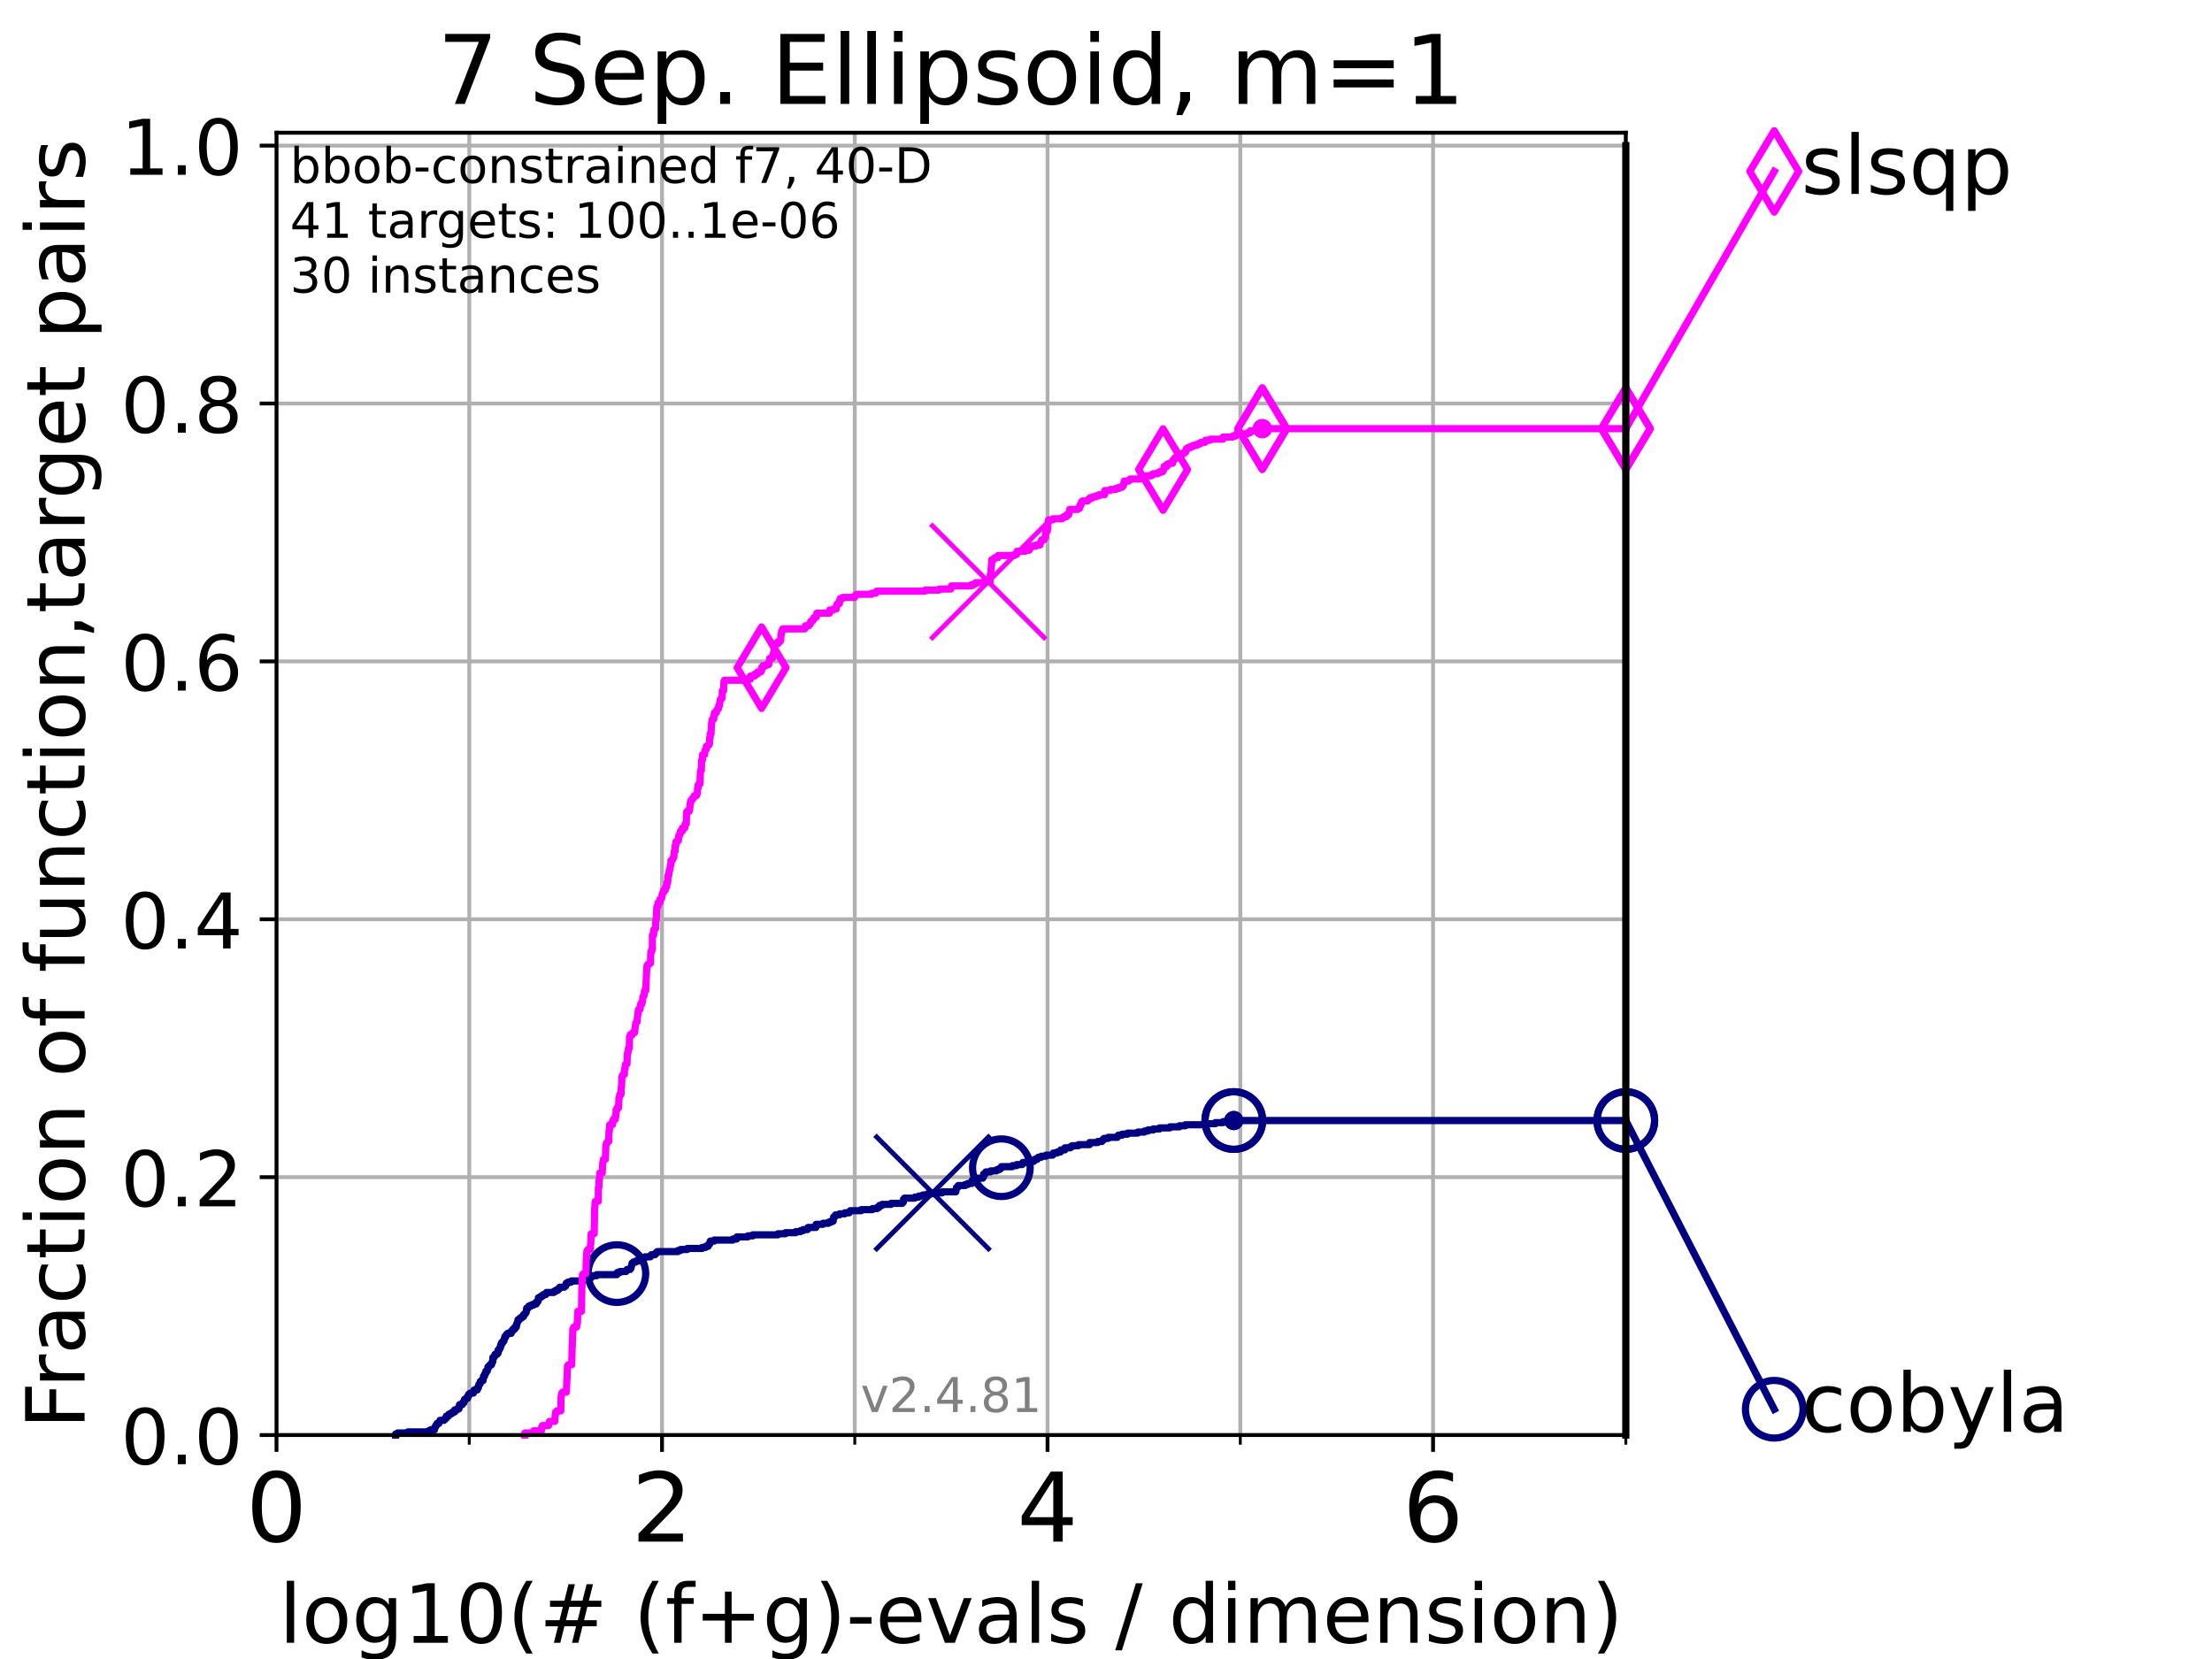 <?xml version="1.0" encoding="utf-8" standalone="no"?>
<!DOCTYPE svg PUBLIC "-//W3C//DTD SVG 1.1//EN"
  "http://www.w3.org/Graphics/SVG/1.1/DTD/svg11.dtd">
<!-- Created with matplotlib (https://matplotlib.org/) -->
<svg height="345.6pt" version="1.1" viewBox="0 0 460.8 345.6" width="460.8pt" xmlns="http://www.w3.org/2000/svg" xmlns:xlink="http://www.w3.org/1999/xlink">
 <defs>
  <style type="text/css">*{stroke-linecap:butt;stroke-linejoin:round;}</style>
 </defs>
 <g id="figure_1">
  <g id="patch_1">
   <path d="M 0 345.6 
L 460.8 345.6 
L 460.8 0 
L 0 0 
z
" style="fill:#ffffff;"/>
  </g>
  <g id="axes_1">
   <g id="patch_2">
    <path d="M 57.6 298.944 
L 338.688 298.944 
L 338.688 27.648 
L 57.6 27.648 
z
" style="fill:#ffffff;"/>
   </g>
   <g id="matplotlib.axis_1">
    <g id="xtick_1">
     <g id="line2d_1">
      <path clip-path="url(#p3b945dfa40)" d="M 57.6 298.944 
L 57.6 27.648 
" style="fill:none;stroke:#b0b0b0;stroke-linecap:square;stroke-width:0.8;"/>
     </g>
     <g id="line2d_2">
      <defs>
       <path d="M 0 0 
L 0 3.5 
" id="m1778a9bc2b" style="stroke:#000000;stroke-width:0.8;"/>
      </defs>
      <g>
       <use style="stroke:#000000;stroke-width:0.8;" x="57.6" xlink:href="#m1778a9bc2b" y="298.944"/>
      </g>
     </g>
     <g id="text_1">
      <!-- 0 -->
      <g transform="translate(51.237 321.141)scale(0.2 -0.2)">
       <defs>
        <path d="M 31.781 66.406 
Q 24.172 66.406 20.328 58.906 
Q 16.5 51.422 16.5 36.375 
Q 16.5 21.391 20.328 13.891 
Q 24.172 6.391 31.781 6.391 
Q 39.453 6.391 43.281 13.891 
Q 47.125 21.391 47.125 36.375 
Q 47.125 51.422 43.281 58.906 
Q 39.453 66.406 31.781 66.406 
z
M 31.781 74.219 
Q 44.047 74.219 50.516 64.516 
Q 56.984 54.828 56.984 36.375 
Q 56.984 17.969 50.516 8.266 
Q 44.047 -1.422 31.781 -1.422 
Q 19.531 -1.422 13.062 8.266 
Q 6.594 17.969 6.594 36.375 
Q 6.594 54.828 13.062 64.516 
Q 19.531 74.219 31.781 74.219 
z
" id="DejaVuSans-48"/>
       </defs>
       <use xlink:href="#DejaVuSans-48"/>
      </g>
     </g>
    </g>
    <g id="xtick_2">
     <g id="line2d_3">
      <path clip-path="url(#p3b945dfa40)" d="M 137.911 298.944 
L 137.911 27.648 
" style="fill:none;stroke:#b0b0b0;stroke-linecap:square;stroke-width:0.8;"/>
     </g>
     <g id="line2d_4">
      <g>
       <use style="stroke:#000000;stroke-width:0.8;" x="137.911" xlink:href="#m1778a9bc2b" y="298.944"/>
      </g>
     </g>
     <g id="text_2">
      <!-- 2 -->
      <g transform="translate(131.548 321.141)scale(0.2 -0.2)">
       <defs>
        <path d="M 19.188 8.297 
L 53.609 8.297 
L 53.609 0 
L 7.328 0 
L 7.328 8.297 
Q 12.938 14.109 22.625 23.891 
Q 32.328 33.688 34.812 36.531 
Q 39.547 41.844 41.422 45.531 
Q 43.312 49.219 43.312 52.781 
Q 43.312 58.594 39.234 62.25 
Q 35.156 65.922 28.609 65.922 
Q 23.969 65.922 18.812 64.312 
Q 13.672 62.703 7.812 59.422 
L 7.812 69.391 
Q 13.766 71.781 18.938 73 
Q 24.125 74.219 28.422 74.219 
Q 39.75 74.219 46.484 68.547 
Q 53.219 62.891 53.219 53.422 
Q 53.219 48.922 51.531 44.891 
Q 49.859 40.875 45.406 35.406 
Q 44.188 33.984 37.641 27.219 
Q 31.109 20.453 19.188 8.297 
z
" id="DejaVuSans-50"/>
       </defs>
       <use xlink:href="#DejaVuSans-50"/>
      </g>
     </g>
    </g>
    <g id="xtick_3">
     <g id="line2d_5">
      <path clip-path="url(#p3b945dfa40)" d="M 218.222 298.944 
L 218.222 27.648 
" style="fill:none;stroke:#b0b0b0;stroke-linecap:square;stroke-width:0.8;"/>
     </g>
     <g id="line2d_6">
      <g>
       <use style="stroke:#000000;stroke-width:0.8;" x="218.222" xlink:href="#m1778a9bc2b" y="298.944"/>
      </g>
     </g>
     <g id="text_3">
      <!-- 4 -->
      <g transform="translate(211.859 321.141)scale(0.2 -0.2)">
       <defs>
        <path d="M 37.797 64.312 
L 12.891 25.391 
L 37.797 25.391 
z
M 35.203 72.906 
L 47.609 72.906 
L 47.609 25.391 
L 58.016 25.391 
L 58.016 17.188 
L 47.609 17.188 
L 47.609 0 
L 37.797 0 
L 37.797 17.188 
L 4.891 17.188 
L 4.891 26.703 
z
" id="DejaVuSans-52"/>
       </defs>
       <use xlink:href="#DejaVuSans-52"/>
      </g>
     </g>
    </g>
    <g id="xtick_4">
     <g id="line2d_7">
      <path clip-path="url(#p3b945dfa40)" d="M 298.533 298.944 
L 298.533 27.648 
" style="fill:none;stroke:#b0b0b0;stroke-linecap:square;stroke-width:0.8;"/>
     </g>
     <g id="line2d_8">
      <g>
       <use style="stroke:#000000;stroke-width:0.8;" x="298.533" xlink:href="#m1778a9bc2b" y="298.944"/>
      </g>
     </g>
     <g id="text_4">
      <!-- 6 -->
      <g transform="translate(292.17 321.141)scale(0.2 -0.2)">
       <defs>
        <path d="M 33.016 40.375 
Q 26.375 40.375 22.484 35.828 
Q 18.609 31.297 18.609 23.391 
Q 18.609 15.531 22.484 10.953 
Q 26.375 6.391 33.016 6.391 
Q 39.656 6.391 43.531 10.953 
Q 47.406 15.531 47.406 23.391 
Q 47.406 31.297 43.531 35.828 
Q 39.656 40.375 33.016 40.375 
z
M 52.594 71.297 
L 52.594 62.312 
Q 48.875 64.062 45.094 64.984 
Q 41.312 65.922 37.594 65.922 
Q 27.828 65.922 22.672 59.328 
Q 17.531 52.734 16.797 39.406 
Q 19.672 43.656 24.016 45.922 
Q 28.375 48.188 33.594 48.188 
Q 44.578 48.188 50.953 41.516 
Q 57.328 34.859 57.328 23.391 
Q 57.328 12.156 50.688 5.359 
Q 44.047 -1.422 33.016 -1.422 
Q 20.359 -1.422 13.672 8.266 
Q 6.984 17.969 6.984 36.375 
Q 6.984 53.656 15.188 63.938 
Q 23.391 74.219 37.203 74.219 
Q 40.922 74.219 44.703 73.484 
Q 48.484 72.75 52.594 71.297 
z
" id="DejaVuSans-54"/>
       </defs>
       <use xlink:href="#DejaVuSans-54"/>
      </g>
     </g>
    </g>
    <g id="xtick_5">
     <g id="line2d_9">
      <path clip-path="url(#p3b945dfa40)" d="M 97.755 298.944 
L 97.755 27.648 
" style="fill:none;stroke:#b0b0b0;stroke-linecap:square;stroke-width:0.8;"/>
     </g>
     <g id="line2d_10">
      <defs>
       <path d="M 0 0 
L 0 2 
" id="m66afbdd2b7" style="stroke:#000000;stroke-width:0.6;"/>
      </defs>
      <g>
       <use style="stroke:#000000;stroke-width:0.6;" x="97.755" xlink:href="#m66afbdd2b7" y="298.944"/>
      </g>
     </g>
    </g>
    <g id="xtick_6">
     <g id="line2d_11">
      <path clip-path="url(#p3b945dfa40)" d="M 178.066 298.944 
L 178.066 27.648 
" style="fill:none;stroke:#b0b0b0;stroke-linecap:square;stroke-width:0.8;"/>
     </g>
     <g id="line2d_12">
      <g>
       <use style="stroke:#000000;stroke-width:0.6;" x="178.066" xlink:href="#m66afbdd2b7" y="298.944"/>
      </g>
     </g>
    </g>
    <g id="xtick_7">
     <g id="line2d_13">
      <path clip-path="url(#p3b945dfa40)" d="M 258.377 298.944 
L 258.377 27.648 
" style="fill:none;stroke:#b0b0b0;stroke-linecap:square;stroke-width:0.8;"/>
     </g>
     <g id="line2d_14">
      <g>
       <use style="stroke:#000000;stroke-width:0.6;" x="258.377" xlink:href="#m66afbdd2b7" y="298.944"/>
      </g>
     </g>
    </g>
    <g id="xtick_8">
     <g id="line2d_15">
      <path clip-path="url(#p3b945dfa40)" d="M 338.688 298.944 
L 338.688 27.648 
" style="fill:none;stroke:#b0b0b0;stroke-linecap:square;stroke-width:0.8;"/>
     </g>
     <g id="line2d_16">
      <g>
       <use style="stroke:#000000;stroke-width:0.6;" x="338.688" xlink:href="#m66afbdd2b7" y="298.944"/>
      </g>
     </g>
    </g>
    <g id="text_5">
     <!-- log10(# (f+g)-evals / dimension) -->
     <g transform="translate(58.145 342.218)scale(0.17 -0.17)">
      <defs>
       <path d="M 9.422 75.984 
L 18.406 75.984 
L 18.406 0 
L 9.422 0 
z
" id="DejaVuSans-108"/>
       <path d="M 30.609 48.391 
Q 23.391 48.391 19.188 42.75 
Q 14.984 37.109 14.984 27.297 
Q 14.984 17.484 19.156 11.844 
Q 23.344 6.203 30.609 6.203 
Q 37.797 6.203 41.984 11.859 
Q 46.188 17.531 46.188 27.297 
Q 46.188 37.016 41.984 42.703 
Q 37.797 48.391 30.609 48.391 
z
M 30.609 56 
Q 42.328 56 49.016 48.375 
Q 55.719 40.766 55.719 27.297 
Q 55.719 13.875 49.016 6.219 
Q 42.328 -1.422 30.609 -1.422 
Q 18.844 -1.422 12.172 6.219 
Q 5.516 13.875 5.516 27.297 
Q 5.516 40.766 12.172 48.375 
Q 18.844 56 30.609 56 
z
" id="DejaVuSans-111"/>
       <path d="M 45.406 27.984 
Q 45.406 37.75 41.375 43.109 
Q 37.359 48.484 30.078 48.484 
Q 22.859 48.484 18.828 43.109 
Q 14.797 37.75 14.797 27.984 
Q 14.797 18.266 18.828 12.891 
Q 22.859 7.516 30.078 7.516 
Q 37.359 7.516 41.375 12.891 
Q 45.406 18.266 45.406 27.984 
z
M 54.391 6.781 
Q 54.391 -7.172 48.188 -13.984 
Q 42 -20.797 29.203 -20.797 
Q 24.469 -20.797 20.266 -20.094 
Q 16.062 -19.391 12.109 -17.922 
L 12.109 -9.188 
Q 16.062 -11.328 19.922 -12.344 
Q 23.781 -13.375 27.781 -13.375 
Q 36.625 -13.375 41.016 -8.766 
Q 45.406 -4.156 45.406 5.172 
L 45.406 9.625 
Q 42.625 4.781 38.281 2.391 
Q 33.938 0 27.875 0 
Q 17.828 0 11.672 7.656 
Q 5.516 15.328 5.516 27.984 
Q 5.516 40.672 11.672 48.328 
Q 17.828 56 27.875 56 
Q 33.938 56 38.281 53.609 
Q 42.625 51.219 45.406 46.391 
L 45.406 54.688 
L 54.391 54.688 
z
" id="DejaVuSans-103"/>
       <path d="M 12.406 8.297 
L 28.516 8.297 
L 28.516 63.922 
L 10.984 60.406 
L 10.984 69.391 
L 28.422 72.906 
L 38.281 72.906 
L 38.281 8.297 
L 54.391 8.297 
L 54.391 0 
L 12.406 0 
z
" id="DejaVuSans-49"/>
       <path d="M 31 75.875 
Q 24.469 64.656 21.281 53.656 
Q 18.109 42.672 18.109 31.391 
Q 18.109 20.125 21.312 9.062 
Q 24.516 -2 31 -13.188 
L 23.188 -13.188 
Q 15.875 -1.703 12.234 9.375 
Q 8.594 20.453 8.594 31.391 
Q 8.594 42.281 12.203 53.312 
Q 15.828 64.359 23.188 75.875 
z
" id="DejaVuSans-40"/>
       <path d="M 51.125 44 
L 36.922 44 
L 32.812 27.688 
L 47.125 27.688 
z
M 43.797 71.781 
L 38.719 51.516 
L 52.984 51.516 
L 58.109 71.781 
L 65.922 71.781 
L 60.891 51.516 
L 76.125 51.516 
L 76.125 44 
L 58.984 44 
L 54.984 27.688 
L 70.516 27.688 
L 70.516 20.219 
L 53.078 20.219 
L 48 0 
L 40.188 0 
L 45.219 20.219 
L 30.906 20.219 
L 25.875 0 
L 18.016 0 
L 23.094 20.219 
L 7.719 20.219 
L 7.719 27.688 
L 24.906 27.688 
L 29 44 
L 13.281 44 
L 13.281 51.516 
L 30.906 51.516 
L 35.891 71.781 
z
" id="DejaVuSans-35"/>
       <path id="DejaVuSans-32"/>
       <path d="M 37.109 75.984 
L 37.109 68.5 
L 28.516 68.5 
Q 23.688 68.5 21.797 66.547 
Q 19.922 64.594 19.922 59.516 
L 19.922 54.688 
L 34.719 54.688 
L 34.719 47.703 
L 19.922 47.703 
L 19.922 0 
L 10.891 0 
L 10.891 47.703 
L 2.297 47.703 
L 2.297 54.688 
L 10.891 54.688 
L 10.891 58.5 
Q 10.891 67.625 15.141 71.797 
Q 19.391 75.984 28.609 75.984 
z
" id="DejaVuSans-102"/>
       <path d="M 46 62.703 
L 46 35.5 
L 73.188 35.5 
L 73.188 27.203 
L 46 27.203 
L 46 0 
L 37.797 0 
L 37.797 27.203 
L 10.594 27.203 
L 10.594 35.5 
L 37.797 35.5 
L 37.797 62.703 
z
" id="DejaVuSans-43"/>
       <path d="M 8.016 75.875 
L 15.828 75.875 
Q 23.141 64.359 26.781 53.312 
Q 30.422 42.281 30.422 31.391 
Q 30.422 20.453 26.781 9.375 
Q 23.141 -1.703 15.828 -13.188 
L 8.016 -13.188 
Q 14.5 -2 17.703 9.062 
Q 20.906 20.125 20.906 31.391 
Q 20.906 42.672 17.703 53.656 
Q 14.5 64.656 8.016 75.875 
z
" id="DejaVuSans-41"/>
       <path d="M 4.891 31.391 
L 31.203 31.391 
L 31.203 23.391 
L 4.891 23.391 
z
" id="DejaVuSans-45"/>
       <path d="M 56.203 29.594 
L 56.203 25.203 
L 14.891 25.203 
Q 15.484 15.922 20.484 11.062 
Q 25.484 6.203 34.422 6.203 
Q 39.594 6.203 44.453 7.469 
Q 49.312 8.734 54.109 11.281 
L 54.109 2.781 
Q 49.266 0.734 44.188 -0.344 
Q 39.109 -1.422 33.891 -1.422 
Q 20.797 -1.422 13.156 6.188 
Q 5.516 13.812 5.516 26.812 
Q 5.516 40.234 12.766 48.109 
Q 20.016 56 32.328 56 
Q 43.359 56 49.781 48.891 
Q 56.203 41.797 56.203 29.594 
z
M 47.219 32.234 
Q 47.125 39.594 43.094 43.984 
Q 39.062 48.391 32.422 48.391 
Q 24.906 48.391 20.391 44.141 
Q 15.875 39.891 15.188 32.172 
z
" id="DejaVuSans-101"/>
       <path d="M 2.984 54.688 
L 12.5 54.688 
L 29.594 8.797 
L 46.688 54.688 
L 56.203 54.688 
L 35.688 0 
L 23.484 0 
z
" id="DejaVuSans-118"/>
       <path d="M 34.281 27.484 
Q 23.391 27.484 19.188 25 
Q 14.984 22.516 14.984 16.5 
Q 14.984 11.719 18.141 8.906 
Q 21.297 6.109 26.703 6.109 
Q 34.188 6.109 38.703 11.406 
Q 43.219 16.703 43.219 25.484 
L 43.219 27.484 
z
M 52.203 31.203 
L 52.203 0 
L 43.219 0 
L 43.219 8.297 
Q 40.141 3.328 35.547 0.953 
Q 30.953 -1.422 24.312 -1.422 
Q 15.922 -1.422 10.953 3.297 
Q 6 8.016 6 15.922 
Q 6 25.141 12.172 29.828 
Q 18.359 34.516 30.609 34.516 
L 43.219 34.516 
L 43.219 35.406 
Q 43.219 41.609 39.141 45 
Q 35.062 48.391 27.688 48.391 
Q 23 48.391 18.547 47.266 
Q 14.109 46.141 10.016 43.891 
L 10.016 52.203 
Q 14.938 54.109 19.578 55.047 
Q 24.219 56 28.609 56 
Q 40.484 56 46.344 49.844 
Q 52.203 43.703 52.203 31.203 
z
" id="DejaVuSans-97"/>
       <path d="M 44.281 53.078 
L 44.281 44.578 
Q 40.484 46.531 36.375 47.5 
Q 32.281 48.484 27.875 48.484 
Q 21.188 48.484 17.844 46.438 
Q 14.5 44.391 14.5 40.281 
Q 14.5 37.156 16.891 35.375 
Q 19.281 33.594 26.516 31.984 
L 29.594 31.297 
Q 39.156 29.25 43.188 25.516 
Q 47.219 21.781 47.219 15.094 
Q 47.219 7.469 41.188 3.016 
Q 35.156 -1.422 24.609 -1.422 
Q 20.219 -1.422 15.453 -0.562 
Q 10.688 0.297 5.422 2 
L 5.422 11.281 
Q 10.406 8.688 15.234 7.391 
Q 20.062 6.109 24.812 6.109 
Q 31.156 6.109 34.562 8.281 
Q 37.984 10.453 37.984 14.406 
Q 37.984 18.062 35.516 20.016 
Q 33.062 21.969 24.703 23.781 
L 21.578 24.516 
Q 13.234 26.266 9.516 29.906 
Q 5.812 33.547 5.812 39.891 
Q 5.812 47.609 11.281 51.797 
Q 16.75 56 26.812 56 
Q 31.781 56 36.172 55.266 
Q 40.578 54.547 44.281 53.078 
z
" id="DejaVuSans-115"/>
       <path d="M 25.391 72.906 
L 33.688 72.906 
L 8.297 -9.281 
L 0 -9.281 
z
" id="DejaVuSans-47"/>
       <path d="M 45.406 46.391 
L 45.406 75.984 
L 54.391 75.984 
L 54.391 0 
L 45.406 0 
L 45.406 8.203 
Q 42.578 3.328 38.25 0.953 
Q 33.938 -1.422 27.875 -1.422 
Q 17.969 -1.422 11.734 6.484 
Q 5.516 14.406 5.516 27.297 
Q 5.516 40.188 11.734 48.094 
Q 17.969 56 27.875 56 
Q 33.938 56 38.25 53.625 
Q 42.578 51.266 45.406 46.391 
z
M 14.797 27.297 
Q 14.797 17.391 18.875 11.75 
Q 22.953 6.109 30.078 6.109 
Q 37.203 6.109 41.297 11.75 
Q 45.406 17.391 45.406 27.297 
Q 45.406 37.203 41.297 42.844 
Q 37.203 48.484 30.078 48.484 
Q 22.953 48.484 18.875 42.844 
Q 14.797 37.203 14.797 27.297 
z
" id="DejaVuSans-100"/>
       <path d="M 9.422 54.688 
L 18.406 54.688 
L 18.406 0 
L 9.422 0 
z
M 9.422 75.984 
L 18.406 75.984 
L 18.406 64.594 
L 9.422 64.594 
z
" id="DejaVuSans-105"/>
       <path d="M 52 44.188 
Q 55.375 50.25 60.062 53.125 
Q 64.75 56 71.094 56 
Q 79.641 56 84.281 50.016 
Q 88.922 44.047 88.922 33.016 
L 88.922 0 
L 79.891 0 
L 79.891 32.719 
Q 79.891 40.578 77.094 44.375 
Q 74.312 48.188 68.609 48.188 
Q 61.625 48.188 57.562 43.547 
Q 53.516 38.922 53.516 30.906 
L 53.516 0 
L 44.484 0 
L 44.484 32.719 
Q 44.484 40.625 41.703 44.406 
Q 38.922 48.188 33.109 48.188 
Q 26.219 48.188 22.156 43.531 
Q 18.109 38.875 18.109 30.906 
L 18.109 0 
L 9.078 0 
L 9.078 54.688 
L 18.109 54.688 
L 18.109 46.188 
Q 21.188 51.219 25.484 53.609 
Q 29.781 56 35.688 56 
Q 41.656 56 45.828 52.969 
Q 50 49.953 52 44.188 
z
" id="DejaVuSans-109"/>
       <path d="M 54.891 33.016 
L 54.891 0 
L 45.906 0 
L 45.906 32.719 
Q 45.906 40.484 42.875 44.328 
Q 39.844 48.188 33.797 48.188 
Q 26.516 48.188 22.312 43.547 
Q 18.109 38.922 18.109 30.906 
L 18.109 0 
L 9.078 0 
L 9.078 54.688 
L 18.109 54.688 
L 18.109 46.188 
Q 21.344 51.125 25.703 53.562 
Q 30.078 56 35.797 56 
Q 45.219 56 50.047 50.172 
Q 54.891 44.344 54.891 33.016 
z
" id="DejaVuSans-110"/>
      </defs>
      <use xlink:href="#DejaVuSans-108"/>
      <use x="27.783" xlink:href="#DejaVuSans-111"/>
      <use x="88.965" xlink:href="#DejaVuSans-103"/>
      <use x="152.441" xlink:href="#DejaVuSans-49"/>
      <use x="216.064" xlink:href="#DejaVuSans-48"/>
      <use x="279.688" xlink:href="#DejaVuSans-40"/>
      <use x="318.701" xlink:href="#DejaVuSans-35"/>
      <use x="402.49" xlink:href="#DejaVuSans-32"/>
      <use x="434.277" xlink:href="#DejaVuSans-40"/>
      <use x="473.291" xlink:href="#DejaVuSans-102"/>
      <use x="508.496" xlink:href="#DejaVuSans-43"/>
      <use x="592.285" xlink:href="#DejaVuSans-103"/>
      <use x="655.762" xlink:href="#DejaVuSans-41"/>
      <use x="694.775" xlink:href="#DejaVuSans-45"/>
      <use x="730.859" xlink:href="#DejaVuSans-101"/>
      <use x="792.383" xlink:href="#DejaVuSans-118"/>
      <use x="851.562" xlink:href="#DejaVuSans-97"/>
      <use x="912.842" xlink:href="#DejaVuSans-108"/>
      <use x="940.625" xlink:href="#DejaVuSans-115"/>
      <use x="992.725" xlink:href="#DejaVuSans-32"/>
      <use x="1024.512" xlink:href="#DejaVuSans-47"/>
      <use x="1058.203" xlink:href="#DejaVuSans-32"/>
      <use x="1089.99" xlink:href="#DejaVuSans-100"/>
      <use x="1153.467" xlink:href="#DejaVuSans-105"/>
      <use x="1181.25" xlink:href="#DejaVuSans-109"/>
      <use x="1278.662" xlink:href="#DejaVuSans-101"/>
      <use x="1340.186" xlink:href="#DejaVuSans-110"/>
      <use x="1403.564" xlink:href="#DejaVuSans-115"/>
      <use x="1455.664" xlink:href="#DejaVuSans-105"/>
      <use x="1483.447" xlink:href="#DejaVuSans-111"/>
      <use x="1544.629" xlink:href="#DejaVuSans-110"/>
      <use x="1608.008" xlink:href="#DejaVuSans-41"/>
     </g>
    </g>
   </g>
   <g id="matplotlib.axis_2">
    <g id="ytick_1">
     <g id="line2d_17">
      <path clip-path="url(#p3b945dfa40)" d="M 57.6 298.944 
L 338.688 298.944 
" style="fill:none;stroke:#b0b0b0;stroke-linecap:square;stroke-width:0.8;"/>
     </g>
     <g id="line2d_18">
      <defs>
       <path d="M 0 0 
L -3.5 0 
" id="mc670dcee14" style="stroke:#000000;stroke-width:0.8;"/>
      </defs>
      <g>
       <use style="stroke:#000000;stroke-width:0.8;" x="57.6" xlink:href="#mc670dcee14" y="298.944"/>
      </g>
     </g>
     <g id="text_6">
      <!-- 0.0 -->
      <g transform="translate(25.155 305.023)scale(0.16 -0.16)">
       <defs>
        <path d="M 10.688 12.406 
L 21 12.406 
L 21 0 
L 10.688 0 
z
" id="DejaVuSans-46"/>
       </defs>
       <use xlink:href="#DejaVuSans-48"/>
       <use x="63.623" xlink:href="#DejaVuSans-46"/>
       <use x="95.41" xlink:href="#DejaVuSans-48"/>
      </g>
     </g>
    </g>
    <g id="ytick_2">
     <g id="line2d_19">
      <path clip-path="url(#p3b945dfa40)" d="M 57.6 245.222 
L 338.688 245.222 
" style="fill:none;stroke:#b0b0b0;stroke-linecap:square;stroke-width:0.8;"/>
     </g>
     <g id="line2d_20">
      <g>
       <use style="stroke:#000000;stroke-width:0.8;" x="57.6" xlink:href="#mc670dcee14" y="245.222"/>
      </g>
     </g>
     <g id="text_7">
      <!-- 0.2 -->
      <g transform="translate(25.155 251.301)scale(0.16 -0.16)">
       <use xlink:href="#DejaVuSans-48"/>
       <use x="63.623" xlink:href="#DejaVuSans-46"/>
       <use x="95.41" xlink:href="#DejaVuSans-50"/>
      </g>
     </g>
    </g>
    <g id="ytick_3">
     <g id="line2d_21">
      <path clip-path="url(#p3b945dfa40)" d="M 57.6 191.5 
L 338.688 191.5 
" style="fill:none;stroke:#b0b0b0;stroke-linecap:square;stroke-width:0.8;"/>
     </g>
     <g id="line2d_22">
      <g>
       <use style="stroke:#000000;stroke-width:0.8;" x="57.6" xlink:href="#mc670dcee14" y="191.5"/>
      </g>
     </g>
     <g id="text_8">
      <!-- 0.4 -->
      <g transform="translate(25.155 197.579)scale(0.16 -0.16)">
       <use xlink:href="#DejaVuSans-48"/>
       <use x="63.623" xlink:href="#DejaVuSans-46"/>
       <use x="95.41" xlink:href="#DejaVuSans-52"/>
      </g>
     </g>
    </g>
    <g id="ytick_4">
     <g id="line2d_23">
      <path clip-path="url(#p3b945dfa40)" d="M 57.6 137.778 
L 338.688 137.778 
" style="fill:none;stroke:#b0b0b0;stroke-linecap:square;stroke-width:0.8;"/>
     </g>
     <g id="line2d_24">
      <g>
       <use style="stroke:#000000;stroke-width:0.8;" x="57.6" xlink:href="#mc670dcee14" y="137.778"/>
      </g>
     </g>
     <g id="text_9">
      <!-- 0.6 -->
      <g transform="translate(25.155 143.857)scale(0.16 -0.16)">
       <use xlink:href="#DejaVuSans-48"/>
       <use x="63.623" xlink:href="#DejaVuSans-46"/>
       <use x="95.41" xlink:href="#DejaVuSans-54"/>
      </g>
     </g>
    </g>
    <g id="ytick_5">
     <g id="line2d_25">
      <path clip-path="url(#p3b945dfa40)" d="M 57.6 84.056 
L 338.688 84.056 
" style="fill:none;stroke:#b0b0b0;stroke-linecap:square;stroke-width:0.8;"/>
     </g>
     <g id="line2d_26">
      <g>
       <use style="stroke:#000000;stroke-width:0.8;" x="57.6" xlink:href="#mc670dcee14" y="84.056"/>
      </g>
     </g>
     <g id="text_10">
      <!-- 0.8 -->
      <g transform="translate(25.155 90.135)scale(0.16 -0.16)">
       <defs>
        <path d="M 31.781 34.625 
Q 24.75 34.625 20.719 30.859 
Q 16.703 27.094 16.703 20.516 
Q 16.703 13.922 20.719 10.156 
Q 24.75 6.391 31.781 6.391 
Q 38.812 6.391 42.859 10.172 
Q 46.922 13.969 46.922 20.516 
Q 46.922 27.094 42.891 30.859 
Q 38.875 34.625 31.781 34.625 
z
M 21.922 38.812 
Q 15.578 40.375 12.031 44.719 
Q 8.5 49.078 8.5 55.328 
Q 8.5 64.062 14.719 69.141 
Q 20.953 74.219 31.781 74.219 
Q 42.672 74.219 48.875 69.141 
Q 55.078 64.062 55.078 55.328 
Q 55.078 49.078 51.531 44.719 
Q 48 40.375 41.703 38.812 
Q 48.828 37.156 52.797 32.312 
Q 56.781 27.484 56.781 20.516 
Q 56.781 9.906 50.312 4.234 
Q 43.844 -1.422 31.781 -1.422 
Q 19.734 -1.422 13.25 4.234 
Q 6.781 9.906 6.781 20.516 
Q 6.781 27.484 10.781 32.312 
Q 14.797 37.156 21.922 38.812 
z
M 18.312 54.391 
Q 18.312 48.734 21.844 45.562 
Q 25.391 42.391 31.781 42.391 
Q 38.141 42.391 41.719 45.562 
Q 45.312 48.734 45.312 54.391 
Q 45.312 60.062 41.719 63.234 
Q 38.141 66.406 31.781 66.406 
Q 25.391 66.406 21.844 63.234 
Q 18.312 60.062 18.312 54.391 
z
" id="DejaVuSans-56"/>
       </defs>
       <use xlink:href="#DejaVuSans-48"/>
       <use x="63.623" xlink:href="#DejaVuSans-46"/>
       <use x="95.41" xlink:href="#DejaVuSans-56"/>
      </g>
     </g>
    </g>
    <g id="ytick_6">
     <g id="line2d_27">
      <path clip-path="url(#p3b945dfa40)" d="M 57.6 30.334 
L 338.688 30.334 
" style="fill:none;stroke:#b0b0b0;stroke-linecap:square;stroke-width:0.8;"/>
     </g>
     <g id="line2d_28">
      <g>
       <use style="stroke:#000000;stroke-width:0.8;" x="57.6" xlink:href="#mc670dcee14" y="30.334"/>
      </g>
     </g>
     <g id="text_11">
      <!-- 1.0 -->
      <g transform="translate(25.155 36.413)scale(0.16 -0.16)">
       <use xlink:href="#DejaVuSans-49"/>
       <use x="63.623" xlink:href="#DejaVuSans-46"/>
       <use x="95.41" xlink:href="#DejaVuSans-48"/>
      </g>
     </g>
    </g>
    <g id="text_12">
     <!-- Fraction of function,target pairs -->
     <g transform="translate(17.62 297.681)rotate(-90)scale(0.17 -0.17)">
      <defs>
       <path d="M 9.812 72.906 
L 51.703 72.906 
L 51.703 64.594 
L 19.672 64.594 
L 19.672 43.109 
L 48.578 43.109 
L 48.578 34.812 
L 19.672 34.812 
L 19.672 0 
L 9.812 0 
z
" id="DejaVuSans-70"/>
       <path d="M 41.109 46.297 
Q 39.594 47.172 37.812 47.578 
Q 36.031 48 33.891 48 
Q 26.266 48 22.188 43.047 
Q 18.109 38.094 18.109 28.812 
L 18.109 0 
L 9.078 0 
L 9.078 54.688 
L 18.109 54.688 
L 18.109 46.188 
Q 20.953 51.172 25.484 53.578 
Q 30.031 56 36.531 56 
Q 37.453 56 38.578 55.875 
Q 39.703 55.766 41.062 55.516 
z
" id="DejaVuSans-114"/>
       <path d="M 48.781 52.594 
L 48.781 44.188 
Q 44.969 46.297 41.141 47.344 
Q 37.312 48.391 33.406 48.391 
Q 24.656 48.391 19.812 42.844 
Q 14.984 37.312 14.984 27.297 
Q 14.984 17.281 19.812 11.734 
Q 24.656 6.203 33.406 6.203 
Q 37.312 6.203 41.141 7.25 
Q 44.969 8.297 48.781 10.406 
L 48.781 2.094 
Q 45.016 0.344 40.984 -0.531 
Q 36.969 -1.422 32.422 -1.422 
Q 20.062 -1.422 12.781 6.344 
Q 5.516 14.109 5.516 27.297 
Q 5.516 40.672 12.859 48.328 
Q 20.219 56 33.016 56 
Q 37.156 56 41.109 55.141 
Q 45.062 54.297 48.781 52.594 
z
" id="DejaVuSans-99"/>
       <path d="M 18.312 70.219 
L 18.312 54.688 
L 36.812 54.688 
L 36.812 47.703 
L 18.312 47.703 
L 18.312 18.016 
Q 18.312 11.328 20.141 9.422 
Q 21.969 7.516 27.594 7.516 
L 36.812 7.516 
L 36.812 0 
L 27.594 0 
Q 17.188 0 13.234 3.875 
Q 9.281 7.766 9.281 18.016 
L 9.281 47.703 
L 2.688 47.703 
L 2.688 54.688 
L 9.281 54.688 
L 9.281 70.219 
z
" id="DejaVuSans-116"/>
       <path d="M 8.5 21.578 
L 8.5 54.688 
L 17.484 54.688 
L 17.484 21.922 
Q 17.484 14.156 20.5 10.266 
Q 23.531 6.391 29.594 6.391 
Q 36.859 6.391 41.078 11.031 
Q 45.312 15.672 45.312 23.688 
L 45.312 54.688 
L 54.297 54.688 
L 54.297 0 
L 45.312 0 
L 45.312 8.406 
Q 42.047 3.422 37.719 1 
Q 33.406 -1.422 27.688 -1.422 
Q 18.266 -1.422 13.375 4.438 
Q 8.5 10.297 8.5 21.578 
z
M 31.109 56 
z
" id="DejaVuSans-117"/>
       <path d="M 11.719 12.406 
L 22.016 12.406 
L 22.016 4 
L 14.016 -11.625 
L 7.719 -11.625 
L 11.719 4 
z
" id="DejaVuSans-44"/>
       <path d="M 18.109 8.203 
L 18.109 -20.797 
L 9.078 -20.797 
L 9.078 54.688 
L 18.109 54.688 
L 18.109 46.391 
Q 20.953 51.266 25.266 53.625 
Q 29.594 56 35.594 56 
Q 45.562 56 51.781 48.094 
Q 58.016 40.188 58.016 27.297 
Q 58.016 14.406 51.781 6.484 
Q 45.562 -1.422 35.594 -1.422 
Q 29.594 -1.422 25.266 0.953 
Q 20.953 3.328 18.109 8.203 
z
M 48.688 27.297 
Q 48.688 37.203 44.609 42.844 
Q 40.531 48.484 33.406 48.484 
Q 26.266 48.484 22.188 42.844 
Q 18.109 37.203 18.109 27.297 
Q 18.109 17.391 22.188 11.75 
Q 26.266 6.109 33.406 6.109 
Q 40.531 6.109 44.609 11.75 
Q 48.688 17.391 48.688 27.297 
z
" id="DejaVuSans-112"/>
      </defs>
      <use xlink:href="#DejaVuSans-70"/>
      <use x="50.27" xlink:href="#DejaVuSans-114"/>
      <use x="91.383" xlink:href="#DejaVuSans-97"/>
      <use x="152.662" xlink:href="#DejaVuSans-99"/>
      <use x="207.643" xlink:href="#DejaVuSans-116"/>
      <use x="246.852" xlink:href="#DejaVuSans-105"/>
      <use x="274.635" xlink:href="#DejaVuSans-111"/>
      <use x="335.816" xlink:href="#DejaVuSans-110"/>
      <use x="399.195" xlink:href="#DejaVuSans-32"/>
      <use x="430.982" xlink:href="#DejaVuSans-111"/>
      <use x="492.164" xlink:href="#DejaVuSans-102"/>
      <use x="527.369" xlink:href="#DejaVuSans-32"/>
      <use x="559.156" xlink:href="#DejaVuSans-102"/>
      <use x="594.361" xlink:href="#DejaVuSans-117"/>
      <use x="657.74" xlink:href="#DejaVuSans-110"/>
      <use x="721.119" xlink:href="#DejaVuSans-99"/>
      <use x="776.1" xlink:href="#DejaVuSans-116"/>
      <use x="815.309" xlink:href="#DejaVuSans-105"/>
      <use x="843.092" xlink:href="#DejaVuSans-111"/>
      <use x="904.273" xlink:href="#DejaVuSans-110"/>
      <use x="967.652" xlink:href="#DejaVuSans-44"/>
      <use x="999.439" xlink:href="#DejaVuSans-116"/>
      <use x="1038.648" xlink:href="#DejaVuSans-97"/>
      <use x="1099.928" xlink:href="#DejaVuSans-114"/>
      <use x="1139.291" xlink:href="#DejaVuSans-103"/>
      <use x="1202.768" xlink:href="#DejaVuSans-101"/>
      <use x="1264.291" xlink:href="#DejaVuSans-116"/>
      <use x="1303.5" xlink:href="#DejaVuSans-32"/>
      <use x="1335.287" xlink:href="#DejaVuSans-112"/>
      <use x="1398.764" xlink:href="#DejaVuSans-97"/>
      <use x="1460.043" xlink:href="#DejaVuSans-105"/>
      <use x="1487.826" xlink:href="#DejaVuSans-114"/>
      <use x="1528.939" xlink:href="#DejaVuSans-115"/>
     </g>
    </g>
   </g>
   <g id="line2d_29">
    <defs>
     <path d="M 0 1.5 
C 0.398 1.5 0.779 1.342 1.061 1.061 
C 1.342 0.779 1.5 0.398 1.5 0 
C 1.5 -0.398 1.342 -0.779 1.061 -1.061 
C 0.779 -1.342 0.398 -1.5 0 -1.5 
C -0.398 -1.5 -0.779 -1.342 -1.061 -1.061 
C -1.342 -0.779 -1.5 -0.398 -1.5 0 
C -1.5 0.398 -1.342 0.779 -1.061 1.061 
C -0.779 1.342 -0.398 1.5 0 1.5 
z
" id="mda9fb2a9e7" style="stroke:#000080;"/>
    </defs>
    <g>
     <use style="fill:#000080;stroke:#000080;" x="257.025" xlink:href="#mda9fb2a9e7" y="233.429"/>
     <use style="fill:#000080;stroke:#000080;" x="257.025" xlink:href="#mda9fb2a9e7" y="233.429"/>
    </g>
   </g>
   <g id="line2d_30">
    <path d="M 82.418 298.944 
L 82.418 298.726 
L 82.833 298.726 
L 82.833 298.507 
L 84.956 298.507 
L 84.956 298.289 
L 89.278 298.289 
L 89.278 298.07 
L 89.698 298.07 
L 89.698 297.852 
L 90.509 297.852 
L 90.509 297.415 
L 90.641 297.415 
L 90.641 297.197 
L 90.771 297.197 
L 90.771 296.979 
L 90.901 296.979 
L 90.901 296.76 
L 91.03 296.76 
L 91.03 296.542 
L 91.41 296.542 
L 91.41 296.323 
L 91.535 296.323 
L 91.535 296.105 
L 91.659 296.105 
L 91.659 295.887 
L 92.504 295.887 
L 92.504 295.668 
L 92.738 295.668 
L 92.738 295.45 
L 92.969 295.45 
L 92.969 295.013 
L 93.422 295.013 
L 93.422 294.795 
L 93.534 294.795 
L 93.534 294.576 
L 93.973 294.576 
L 93.973 294.358 
L 94.295 294.358 
L 94.295 294.14 
L 94.715 294.14 
L 94.715 293.703 
L 95.226 293.703 
L 95.226 293.484 
L 95.625 293.484 
L 95.723 292.611 
L 96.301 292.611 
L 96.396 292.174 
L 96.676 292.174 
L 96.769 291.519 
L 97.044 291.519 
L 97.044 291.301 
L 97.403 291.301 
L 97.403 290.864 
L 97.58 290.864 
L 97.668 290.427 
L 97.929 290.427 
L 97.929 290.209 
L 98.606 290.209 
L 98.689 289.772 
L 98.772 289.772 
L 98.772 289.554 
L 99.418 289.554 
L 99.418 289.117 
L 99.654 289.117 
L 99.732 288.462 
L 99.887 288.462 
L 99.887 288.243 
L 100.04 288.243 
L 100.04 287.807 
L 100.268 287.807 
L 100.268 287.588 
L 100.642 287.588 
L 100.716 286.715 
L 100.935 286.715 
L 100.935 286.278 
L 101.08 286.278 
L 101.08 286.059 
L 101.223 286.059 
L 101.223 285.623 
L 101.507 285.623 
L 101.577 285.186 
L 101.647 285.186 
L 101.647 284.749 
L 101.855 284.749 
L 101.855 284.531 
L 102.06 284.531 
L 102.06 284.312 
L 102.398 284.312 
L 102.465 283.876 
L 102.531 283.876 
L 102.531 283.657 
L 102.663 283.657 
L 102.663 282.784 
L 102.924 282.784 
L 102.924 282.565 
L 103.054 282.565 
L 103.118 282.129 
L 103.561 282.129 
L 103.561 281.91 
L 103.747 281.91 
L 103.747 281.255 
L 103.993 281.255 
L 104.054 280.818 
L 104.235 280.818 
L 104.295 280.163 
L 104.474 280.163 
L 104.474 279.726 
L 104.651 279.726 
L 104.651 279.508 
L 104.884 279.508 
L 104.884 279.29 
L 105 279.29 
L 105.057 278.853 
L 105.172 278.853 
L 105.172 278.416 
L 105.398 278.416 
L 105.398 278.198 
L 105.51 278.198 
L 105.51 277.979 
L 105.733 277.979 
L 105.733 277.761 
L 106.489 277.761 
L 106.489 277.324 
L 106.751 277.324 
L 106.855 276.887 
L 107.213 276.887 
L 107.264 276.451 
L 107.564 276.451 
L 107.614 275.796 
L 107.713 275.796 
L 107.811 275.359 
L 107.86 275.359 
L 107.909 274.922 
L 108.199 274.922 
L 108.199 274.704 
L 108.437 274.704 
L 108.437 274.485 
L 108.764 274.485 
L 108.764 274.267 
L 109.04 274.267 
L 109.086 273.83 
L 109.312 273.83 
L 109.312 273.612 
L 109.491 273.612 
L 109.491 273.393 
L 109.624 273.393 
L 109.712 272.52 
L 110.017 272.52 
L 110.017 272.301 
L 110.146 272.301 
L 110.146 272.083 
L 110.611 272.083 
L 110.611 271.865 
L 111.145 271.865 
L 111.145 271.646 
L 111.703 271.646 
L 111.742 271.209 
L 112.013 271.209 
L 112.013 270.991 
L 112.128 270.991 
L 112.167 270.336 
L 112.544 270.336 
L 112.544 270.118 
L 112.877 270.118 
L 112.877 269.899 
L 113.168 269.899 
L 113.168 269.681 
L 113.7 269.681 
L 113.7 269.462 
L 113.839 269.462 
L 113.839 269.244 
L 115.365 269.244 
L 115.365 269.026 
L 115.742 269.026 
L 115.742 268.807 
L 116.172 268.807 
L 116.172 268.589 
L 116.443 268.589 
L 116.443 268.371 
L 116.592 268.371 
L 116.592 268.152 
L 117.57 268.152 
L 117.57 267.934 
L 117.821 267.934 
L 117.903 267.497 
L 117.985 267.497 
L 117.985 267.279 
L 118.391 267.279 
L 118.391 267.06 
L 119.046 267.06 
L 119.046 266.842 
L 121.601 266.842 
L 121.601 266.623 
L 122.127 266.623 
L 122.127 266.405 
L 122.824 266.405 
L 122.824 266.187 
L 123.132 266.187 
L 123.132 265.968 
L 123.354 265.968 
L 123.354 265.75 
L 124.293 265.75 
L 124.293 265.532 
L 128.509 265.532 
L 128.598 265.095 
L 129.154 265.095 
L 129.154 264.876 
L 130.418 264.876 
L 130.418 264.658 
L 130.645 264.658 
L 130.645 264.44 
L 131.294 264.44 
L 131.294 264.221 
L 131.433 264.221 
L 131.522 263.784 
L 131.547 263.784 
L 131.622 263.348 
L 131.684 263.348 
L 131.684 263.129 
L 131.92 263.129 
L 131.92 262.911 
L 132.428 262.911 
L 132.428 262.693 
L 133.313 262.693 
L 133.313 262.474 
L 133.806 262.474 
L 133.806 262.256 
L 133.948 262.256 
L 133.948 262.037 
L 134.349 262.037 
L 134.349 261.819 
L 135.497 261.819 
L 135.497 261.601 
L 135.667 261.601 
L 135.667 261.382 
L 136.452 261.382 
L 136.452 261.164 
L 136.659 261.164 
L 136.659 260.946 
L 136.929 260.946 
L 136.929 260.727 
L 141.21 260.727 
L 141.21 260.509 
L 141.764 260.509 
L 141.764 260.29 
L 143.174 260.29 
L 143.174 260.072 
L 146.276 260.072 
L 146.276 259.854 
L 147 259.854 
L 147 259.635 
L 147.515 259.635 
L 147.61 259.198 
L 147.824 259.198 
L 147.824 258.98 
L 147.942 258.98 
L 147.952 258.543 
L 148.78 258.543 
L 148.78 258.325 
L 152.673 258.325 
L 152.673 258.107 
L 153.477 258.107 
L 153.499 257.67 
L 155.784 257.67 
L 155.784 257.451 
L 156.823 257.451 
L 156.823 257.233 
L 162.061 257.233 
L 162.061 257.015 
L 163.622 257.015 
L 163.622 256.796 
L 165.76 256.796 
L 165.76 256.578 
L 166.735 256.578 
L 166.735 256.36 
L 167.321 256.36 
L 167.321 256.141 
L 168.234 256.141 
L 168.331 255.704 
L 169.953 255.704 
L 170.009 255.049 
L 171.44 255.049 
L 171.44 254.831 
L 172.582 254.831 
L 172.582 254.612 
L 173.091 254.612 
L 173.091 254.394 
L 173.564 254.394 
L 173.66 253.521 
L 173.896 253.521 
L 173.896 253.302 
L 174.062 253.302 
L 174.062 253.084 
L 174.869 253.084 
L 174.869 252.865 
L 175.994 252.865 
L 175.994 252.647 
L 176.906 252.647 
L 176.906 252.429 
L 177.12 252.429 
L 177.12 252.21 
L 179.406 252.21 
L 179.406 251.992 
L 181.747 251.992 
L 181.747 251.773 
L 182.701 251.773 
L 182.701 251.555 
L 183.099 251.555 
L 183.206 251.118 
L 183.732 251.118 
L 183.732 250.9 
L 185.6 250.9 
L 185.6 250.682 
L 187.969 250.682 
L 187.969 250.463 
L 188.172 250.463 
L 188.22 249.808 
L 188.411 249.808 
L 188.411 249.59 
L 190.577 249.59 
L 190.577 249.371 
L 191.4 249.371 
L 191.4 249.153 
L 192.231 249.153 
L 192.231 248.935 
L 193.178 248.935 
L 193.178 248.716 
L 194.11 248.716 
L 194.11 248.498 
L 196.277 248.498 
L 196.277 248.279 
L 199.111 248.279 
L 199.189 247.624 
L 199.224 247.624 
L 199.224 247.406 
L 199.509 247.406 
L 199.509 247.187 
L 199.622 247.187 
L 199.622 246.969 
L 201.058 246.969 
L 201.058 246.751 
L 201.614 246.751 
L 201.614 246.532 
L 202.47 246.532 
L 202.526 245.877 
L 202.976 245.877 
L 202.976 245.659 
L 203.553 245.659 
L 203.553 245.44 
L 204.697 245.44 
L 204.697 245.222 
L 204.87 245.222 
L 204.905 244.567 
L 205.234 244.567 
L 205.234 244.348 
L 205.383 244.348 
L 205.383 244.13 
L 206.379 244.13 
L 206.379 243.912 
L 207.591 243.912 
L 207.591 243.693 
L 208.101 243.693 
L 208.101 243.475 
L 208.454 243.475 
L 208.454 243.257 
L 208.603 243.257 
L 208.603 243.038 
L 210.891 243.038 
L 210.891 242.82 
L 211.782 242.82 
L 211.782 242.601 
L 212.944 242.601 
L 212.944 242.383 
L 213.069 242.383 
L 213.069 242.165 
L 213.992 242.165 
L 213.992 241.946 
L 215.339 241.946 
L 215.339 241.728 
L 215.507 241.728 
L 215.507 241.51 
L 216.055 241.51 
L 216.055 241.291 
L 216.292 241.291 
L 216.292 241.073 
L 216.931 241.073 
L 216.931 240.854 
L 217.898 240.854 
L 217.898 240.636 
L 219.28 240.636 
L 219.28 240.418 
L 219.418 240.418 
L 219.418 240.199 
L 220.242 240.199 
L 220.242 239.981 
L 220.897 239.981 
L 220.98 239.544 
L 221.827 239.544 
L 221.859 239.107 
L 222.979 239.107 
L 222.979 238.889 
L 223.332 238.889 
L 223.332 238.671 
L 224.664 238.671 
L 224.664 238.452 
L 226.97 238.452 
L 226.982 238.015 
L 228.673 238.015 
L 228.673 237.797 
L 229.554 237.797 
L 229.554 237.579 
L 229.755 237.579 
L 229.755 237.36 
L 229.997 237.36 
L 229.997 237.142 
L 230.87 237.142 
L 230.87 236.924 
L 232.77 236.924 
L 232.77 236.705 
L 232.951 236.705 
L 232.951 236.487 
L 233.755 236.487 
L 233.755 236.268 
L 234.903 236.268 
L 234.903 236.05 
L 236.999 236.05 
L 236.999 235.832 
L 238.404 235.832 
L 238.404 235.613 
L 239.13 235.613 
L 239.13 235.395 
L 240.24 235.395 
L 240.24 235.176 
L 241.56 235.176 
L 241.56 234.958 
L 243.706 234.958 
L 243.706 234.74 
L 245.684 234.74 
L 245.684 234.521 
L 246.936 234.521 
L 246.936 234.303 
L 251.069 234.303 
L 251.069 234.085 
L 253.171 234.085 
L 253.171 233.866 
L 254.79 233.866 
L 254.79 233.648 
L 257.025 233.648 
L 257.025 233.429 
L 338.688 233.429 
L 338.688 233.429 
" style="fill:none;stroke:#000080;stroke-linecap:square;stroke-width:1.5;"/>
   </g>
   <g id="line2d_31">
    <defs>
     <path d="M 0 6 
C 1.591 6 3.117 5.368 4.243 4.243 
C 5.368 3.117 6 1.591 6 0 
C 6 -1.591 5.368 -3.117 4.243 -4.243 
C 3.117 -5.368 1.591 -6 0 -6 
C -1.591 -6 -3.117 -5.368 -4.243 -4.243 
C -5.368 -3.117 -6 -1.591 -6 0 
C -6 1.591 -5.368 3.117 -4.243 4.243 
C -3.117 5.368 -1.591 6 0 6 
z
" id="m302afdabf0" style="stroke:#000080;stroke-width:1.5;"/>
    </defs>
    <g>
     <use style="fill-opacity:0;stroke:#000080;stroke-width:1.5;" x="128.509" xlink:href="#m302afdabf0" y="265.313"/>
     <use style="fill-opacity:0;stroke:#000080;stroke-width:1.5;" x="208.603" xlink:href="#m302afdabf0" y="243.257"/>
     <use style="fill-opacity:0;stroke:#000080;stroke-width:1.5;" x="257.025" xlink:href="#m302afdabf0" y="233.429"/>
     <use style="fill-opacity:0;stroke:#000080;stroke-width:1.5;" x="257.025" xlink:href="#m302afdabf0" y="233.429"/>
     <use style="fill-opacity:0;stroke:#000080;stroke-width:1.5;" x="338.688" xlink:href="#m302afdabf0" y="233.429"/>
    </g>
   </g>
   <g id="line2d_32">
    <path style="fill:none;stroke:#000080;stroke-linecap:square;stroke-width:1.5;"/>
    <g/>
   </g>
   <g id="line2d_33">
    <path clip-path="url(#p3b945dfa40)" d="M 194.266 248.498 
" style="fill:none;stroke:#000080;stroke-linecap:square;stroke-width:1.5;"/>
    <defs>
     <path d="M -12 12 
L 12 -12 
M -12 -12 
L 12 12 
" id="mb2e122adca" style="stroke:#000080;"/>
    </defs>
    <g clip-path="url(#p3b945dfa40)">
     <use style="fill:#000080;stroke:#000080;" x="194.266" xlink:href="#mb2e122adca" y="248.498"/>
    </g>
   </g>
   <g id="line2d_34">
    <defs>
     <path d="M 0 1.5 
C 0.398 1.5 0.779 1.342 1.061 1.061 
C 1.342 0.779 1.5 0.398 1.5 0 
C 1.5 -0.398 1.342 -0.779 1.061 -1.061 
C 0.779 -1.342 0.398 -1.5 0 -1.5 
C -0.398 -1.5 -0.779 -1.342 -1.061 -1.061 
C -1.342 -0.779 -1.5 -0.398 -1.5 0 
C -1.5 0.398 -1.342 0.779 -1.061 1.061 
C -0.779 1.342 -0.398 1.5 0 1.5 
z
" id="m68b6fcb36d" style="stroke:#ff00ff;"/>
    </defs>
    <g>
     <use style="fill:#ff00ff;stroke:#ff00ff;" x="262.961" xlink:href="#m68b6fcb36d" y="89.297"/>
     <use style="fill:#ff00ff;stroke:#ff00ff;" x="262.961" xlink:href="#m68b6fcb36d" y="89.297"/>
    </g>
   </g>
   <g id="line2d_35">
    <path d="M 109.335 298.944 
L 109.335 298.507 
L 111.145 298.507 
L 111.145 298.07 
L 112.785 298.07 
L 112.785 297.415 
L 112.968 297.415 
L 112.968 296.979 
L 114.284 296.979 
L 114.385 296.323 
L 114.452 296.323 
L 114.452 296.105 
L 115.571 296.105 
L 115.664 294.576 
L 115.758 294.576 
L 115.758 294.14 
L 115.974 294.14 
L 115.974 293.921 
L 116.827 293.921 
L 116.885 290.864 
L 116.943 290.864 
L 117.03 290.209 
L 117.203 290.209 
L 117.203 289.99 
L 117.999 289.99 
L 118.108 287.151 
L 118.135 287.151 
L 118.216 284.531 
L 118.377 284.531 
L 118.377 284.312 
L 119.097 284.312 
L 119.199 280.382 
L 119.225 280.382 
L 119.326 276.887 
L 119.528 276.887 
L 119.528 276.451 
L 120.13 276.451 
L 120.203 275.577 
L 120.299 275.577 
L 120.37 273.175 
L 121.128 273.175 
L 121.219 267.934 
L 121.242 267.934 
L 121.333 265.532 
L 121.535 265.532 
L 121.535 265.313 
L 122.051 265.313 
L 122.137 262.256 
L 122.18 262.256 
L 122.245 260.727 
L 122.33 260.727 
L 122.33 260.509 
L 122.479 260.509 
L 122.479 260.29 
L 122.948 260.29 
L 123.05 258.98 
L 123.071 258.98 
L 123.152 257.015 
L 123.781 257.015 
L 123.879 251.555 
L 123.918 251.555 
L 123.956 250.463 
L 124.034 250.463 
L 124.034 250.245 
L 124.632 250.245 
L 124.651 247.406 
L 124.744 247.406 
L 124.818 245.659 
L 124.873 245.659 
L 124.947 244.348 
L 125.462 244.348 
L 125.568 242.165 
L 125.586 242.165 
L 125.674 241.728 
L 125.709 241.728 
L 125.709 241.51 
L 126.117 241.51 
L 126.219 238.671 
L 126.236 238.671 
L 126.287 238.234 
L 126.406 238.234 
L 126.406 238.015 
L 126.574 238.015 
L 126.574 237.797 
L 126.814 237.797 
L 126.864 235.613 
L 126.946 235.613 
L 127.011 234.303 
L 127.596 234.303 
L 127.596 233.648 
L 127.752 233.648 
L 127.752 233.211 
L 128.161 233.211 
L 128.161 232.556 
L 128.298 232.556 
L 128.328 231.246 
L 128.524 231.246 
L 128.524 230.809 
L 128.842 230.809 
L 128.944 228.625 
L 129.031 228.625 
L 129.118 227.97 
L 129.369 227.97 
L 129.412 226.441 
L 129.483 226.441 
L 129.553 224.257 
L 129.651 224.257 
L 129.651 224.039 
L 129.791 224.039 
L 129.791 223.821 
L 130.073 223.821 
L 130.073 222.729 
L 130.196 222.729 
L 130.264 221.855 
L 130.345 221.855 
L 130.345 221.637 
L 130.618 221.637 
L 130.684 219.453 
L 130.803 219.453 
L 130.842 218.798 
L 130.92 218.798 
L 130.92 218.361 
L 131.095 218.361 
L 131.147 215.959 
L 131.3 215.959 
L 131.3 215.522 
L 131.734 215.522 
L 131.734 215.304 
L 131.846 215.304 
L 131.846 215.085 
L 132.218 215.085 
L 132.327 213.775 
L 132.363 213.775 
L 132.446 213.12 
L 132.53 213.12 
L 132.53 212.901 
L 132.724 212.901 
L 132.806 211.591 
L 132.853 211.591 
L 132.958 210.499 
L 133.004 210.499 
L 133.004 210.281 
L 133.33 210.281 
L 133.398 209.407 
L 133.454 209.407 
L 133.454 209.189 
L 133.684 209.189 
L 133.684 208.752 
L 133.85 208.752 
L 133.916 207.66 
L 134.014 207.66 
L 134.014 207.442 
L 134.161 207.442 
L 134.236 206.568 
L 134.311 206.568 
L 134.311 206.35 
L 134.535 206.35 
L 134.635 203.511 
L 134.656 203.511 
L 134.75 201.327 
L 134.813 201.327 
L 134.813 201.109 
L 134.948 201.109 
L 134.948 200.89 
L 135.24 200.89 
L 135.24 200.672 
L 135.497 200.672 
L 135.577 198.27 
L 135.746 198.27 
L 135.756 197.833 
L 135.898 197.833 
L 135.908 194.776 
L 136.17 194.776 
L 136.199 193.684 
L 136.386 193.684 
L 136.386 193.465 
L 136.565 193.465 
L 136.608 191.718 
L 136.711 191.718 
L 136.813 189.098 
L 136.897 189.098 
L 136.924 188.661 
L 137.103 188.661 
L 137.103 188.006 
L 137.487 188.006 
L 137.487 187.351 
L 137.669 187.351 
L 137.669 187.132 
L 137.837 187.132 
L 137.933 186.259 
L 138.02 186.259 
L 138.106 185.822 
L 138.29 185.822 
L 138.29 185.385 
L 138.628 185.385 
L 138.683 184.73 
L 138.898 184.73 
L 138.911 183.857 
L 139.099 183.857 
L 139.172 182.328 
L 139.313 182.328 
L 139.394 181.454 
L 139.426 181.454 
L 139.426 181.236 
L 139.557 181.236 
L 139.664 180.144 
L 139.77 180.144 
L 139.77 179.271 
L 140.007 179.271 
L 140.007 179.052 
L 140.138 179.052 
L 140.223 178.615 
L 140.363 178.615 
L 140.473 177.305 
L 140.638 177.305 
L 140.638 176.213 
L 140.783 176.213 
L 140.816 175.34 
L 141.127 175.34 
L 141.127 175.121 
L 141.325 175.121 
L 141.414 174.029 
L 141.556 174.029 
L 141.556 173.811 
L 141.683 173.811 
L 141.729 173.156 
L 142.131 173.156 
L 142.137 172.501 
L 142.637 172.501 
L 142.726 171.627 
L 142.966 171.627 
L 143.021 169.225 
L 143.115 169.225 
L 143.115 169.007 
L 143.6 169.007 
L 143.651 168.352 
L 143.713 168.352 
L 143.788 167.26 
L 143.844 167.26 
L 143.89 166.823 
L 144.063 166.823 
L 144.063 166.604 
L 144.2 166.604 
L 144.2 166.386 
L 144.37 166.386 
L 144.37 166.168 
L 144.564 166.168 
L 144.633 165.731 
L 145.098 165.731 
L 145.138 165.294 
L 145.287 165.294 
L 145.307 164.202 
L 145.407 164.202 
L 145.407 163.547 
L 145.542 163.547 
L 145.542 163.329 
L 145.811 163.329 
L 145.905 160.708 
L 145.943 160.708 
L 145.943 160.49 
L 146.107 160.49 
L 146.17 158.306 
L 146.332 158.306 
L 146.332 157.214 
L 146.784 157.214 
L 146.849 156.341 
L 146.956 156.341 
L 146.956 156.122 
L 147.136 156.122 
L 147.147 155.467 
L 147.452 155.467 
L 147.452 155.249 
L 147.653 155.249 
L 147.653 155.03 
L 147.784 155.03 
L 147.831 153.72 
L 147.94 153.72 
L 147.949 152.846 
L 148.118 152.846 
L 148.227 150.663 
L 148.26 150.663 
L 148.366 150.007 
L 148.395 150.007 
L 148.395 149.789 
L 148.686 149.789 
L 148.787 148.697 
L 148.827 148.697 
L 148.827 148.479 
L 149.223 148.479 
L 149.223 148.042 
L 149.411 148.042 
L 149.499 147.605 
L 149.68 147.605 
L 149.731 146.95 
L 149.887 146.95 
L 149.994 145.858 
L 150.103 145.858 
L 150.103 145.64 
L 150.282 145.64 
L 150.282 145.421 
L 150.438 145.421 
L 150.463 143.893 
L 150.735 143.893 
L 150.808 141.927 
L 150.916 141.927 
L 150.916 141.709 
L 155.568 141.709 
L 155.568 141.491 
L 156.311 141.491 
L 156.311 140.835 
L 157.225 140.835 
L 157.225 140.399 
L 157.824 140.399 
L 157.824 139.962 
L 158.514 139.962 
L 158.514 139.743 
L 158.65 139.743 
L 158.65 139.088 
L 158.943 139.088 
L 158.943 138.652 
L 159.624 138.652 
L 159.624 138.433 
L 160.147 138.433 
L 160.253 137.56 
L 160.356 137.56 
L 160.356 137.123 
L 160.889 137.123 
L 160.889 136.905 
L 161.001 136.905 
L 161.046 136.249 
L 161.149 136.249 
L 161.253 135.376 
L 161.315 135.376 
L 161.391 134.284 
L 161.444 134.284 
L 161.444 134.066 
L 162.087 134.066 
L 162.087 133.629 
L 162.521 133.629 
L 162.521 133.41 
L 162.645 133.41 
L 162.7 132.1 
L 162.791 132.1 
L 162.825 131.445 
L 162.988 131.445 
L 163.054 131.008 
L 167.641 131.008 
L 167.641 130.79 
L 167.787 130.79 
L 167.787 130.353 
L 168.511 130.353 
L 168.511 130.135 
L 168.699 130.135 
L 168.699 129.916 
L 168.827 129.916 
L 168.863 129.48 
L 169.065 129.48 
L 169.065 129.261 
L 169.378 129.261 
L 169.481 128.824 
L 169.586 128.824 
L 169.586 128.606 
L 170.032 128.606 
L 170.134 127.951 
L 170.151 127.951 
L 170.151 127.732 
L 172.821 127.732 
L 172.821 127.077 
L 173.583 127.077 
L 173.583 126.859 
L 174.21 126.859 
L 174.305 125.985 
L 174.421 125.985 
L 174.421 125.767 
L 174.86 125.767 
L 174.954 124.894 
L 175.048 124.894 
L 175.048 124.675 
L 175.525 124.675 
L 175.525 124.457 
L 178.008 124.457 
L 178.008 124.238 
L 178.164 124.238 
L 178.164 124.02 
L 178.444 124.02 
L 178.444 123.802 
L 181.552 123.802 
L 181.552 123.583 
L 182.442 123.583 
L 182.442 123.365 
L 182.612 123.365 
L 182.612 123.146 
L 192.705 123.146 
L 192.705 122.928 
L 195.638 122.928 
L 195.638 122.71 
L 198.056 122.71 
L 198.056 122.491 
L 198.2 122.491 
L 198.2 122.055 
L 202.317 122.055 
L 202.317 121.836 
L 202.893 121.836 
L 202.893 121.618 
L 203.246 121.618 
L 203.246 121.399 
L 204.992 121.399 
L 204.992 121.181 
L 206.257 121.181 
L 206.304 119.652 
L 206.397 119.652 
L 206.502 117.905 
L 206.553 117.905 
L 206.601 116.595 
L 206.991 116.595 
L 206.991 116.377 
L 207.247 116.377 
L 207.247 116.158 
L 207.918 116.158 
L 207.918 115.721 
L 211.329 115.721 
L 211.329 115.503 
L 211.79 115.503 
L 211.864 114.848 
L 213.513 114.848 
L 213.513 114.63 
L 214.394 114.63 
L 214.394 114.411 
L 214.545 114.411 
L 214.545 113.974 
L 214.833 113.974 
L 214.833 113.756 
L 215.817 113.756 
L 215.817 113.538 
L 216.653 113.538 
L 216.655 113.101 
L 216.812 113.101 
L 216.887 112.664 
L 216.994 112.664 
L 216.994 112.446 
L 217.506 112.446 
L 217.596 112.009 
L 217.762 112.009 
L 217.863 110.699 
L 218.159 110.699 
L 218.26 110.044 
L 218.279 110.044 
L 218.324 108.733 
L 218.421 108.733 
L 218.433 108.296 
L 219.314 108.296 
L 219.314 108.078 
L 221.211 108.078 
L 221.211 107.86 
L 221.583 107.86 
L 221.583 107.641 
L 222.181 107.641 
L 222.202 107.205 
L 222.652 107.205 
L 222.758 106.549 
L 222.781 106.549 
L 222.833 106.113 
L 224.548 106.113 
L 224.548 105.894 
L 224.889 105.894 
L 224.963 105.239 
L 225.18 105.239 
L 225.282 104.584 
L 225.463 104.584 
L 225.463 104.366 
L 226.576 104.366 
L 226.576 104.147 
L 226.834 104.147 
L 226.834 103.929 
L 227.042 103.929 
L 227.042 103.71 
L 227.649 103.71 
L 227.649 103.492 
L 228.339 103.492 
L 228.339 103.274 
L 228.971 103.274 
L 228.971 103.055 
L 230.101 103.055 
L 230.162 102.182 
L 231.286 102.182 
L 231.286 101.963 
L 232.434 101.963 
L 232.434 101.745 
L 233.084 101.745 
L 233.084 101.527 
L 233.704 101.527 
L 233.704 101.308 
L 233.926 101.308 
L 233.926 101.09 
L 234.057 101.09 
L 234.134 100.435 
L 234.201 100.435 
L 234.201 100.216 
L 235.151 100.216 
L 235.151 99.998 
L 235.418 99.998 
L 235.418 99.78 
L 237.554 99.78 
L 237.554 99.561 
L 238.106 99.561 
L 238.106 99.343 
L 238.646 99.343 
L 238.646 99.124 
L 239.82 99.124 
L 239.82 98.906 
L 240.259 98.906 
L 240.259 98.688 
L 241.185 98.688 
L 241.185 98.469 
L 241.644 98.469 
L 241.644 98.251 
L 242.237 98.251 
L 242.29 97.814 
L 242.437 97.814 
L 242.5 97.159 
L 243.099 97.159 
L 243.099 96.722 
L 243.546 96.722 
L 243.546 96.504 
L 244.266 96.504 
L 244.354 95.849 
L 244.588 95.849 
L 244.693 95.412 
L 245.098 95.412 
L 245.159 94.975 
L 245.893 94.975 
L 245.893 94.757 
L 246.068 94.757 
L 246.068 94.538 
L 246.534 94.538 
L 246.534 94.32 
L 246.852 94.32 
L 246.852 94.102 
L 247.059 94.102 
L 247.132 93.447 
L 247.524 93.447 
L 247.524 93.228 
L 248.036 93.228 
L 248.036 93.01 
L 248.504 93.01 
L 248.504 92.791 
L 249.253 92.791 
L 249.253 92.573 
L 249.787 92.573 
L 249.787 92.355 
L 250.185 92.355 
L 250.185 92.136 
L 251.036 92.136 
L 251.121 91.699 
L 252.122 91.699 
L 252.122 91.481 
L 254.777 91.481 
L 254.784 91.044 
L 256.811 91.044 
L 256.811 90.826 
L 257.396 90.826 
L 257.396 90.608 
L 257.574 90.608 
L 257.574 90.389 
L 259.848 90.389 
L 259.848 90.171 
L 260.391 90.171 
L 260.437 89.734 
L 262.554 89.734 
L 262.554 89.516 
L 262.961 89.516 
L 262.961 89.297 
L 338.688 89.297 
L 338.688 89.297 
" style="fill:none;stroke:#ff00ff;stroke-linecap:square;stroke-width:1.5;"/>
   </g>
   <g id="line2d_36">
    <defs>
     <path d="M -0 8.485 
L 5.091 0 
L 0 -8.485 
L -5.091 -0 
z
" id="m8a173c09bb" style="stroke:#ff00ff;stroke-linejoin:miter;stroke-width:1.5;"/>
    </defs>
    <g>
     <use style="fill-opacity:0;stroke:#ff00ff;stroke-linejoin:miter;stroke-width:1.5;" x="158.65" xlink:href="#m8a173c09bb" y="139.088"/>
     <use style="fill-opacity:0;stroke:#ff00ff;stroke-linejoin:miter;stroke-width:1.5;" x="242.29" xlink:href="#m8a173c09bb" y="97.814"/>
     <use style="fill-opacity:0;stroke:#ff00ff;stroke-linejoin:miter;stroke-width:1.5;" x="262.961" xlink:href="#m8a173c09bb" y="89.297"/>
     <use style="fill-opacity:0;stroke:#ff00ff;stroke-linejoin:miter;stroke-width:1.5;" x="262.961" xlink:href="#m8a173c09bb" y="89.297"/>
     <use style="fill-opacity:0;stroke:#ff00ff;stroke-linejoin:miter;stroke-width:1.5;" x="338.688" xlink:href="#m8a173c09bb" y="89.297"/>
    </g>
   </g>
   <g id="line2d_37">
    <path style="fill:none;stroke:#ff00ff;stroke-linecap:square;stroke-width:1.5;"/>
    <g/>
   </g>
   <g id="line2d_38">
    <path clip-path="url(#p3b945dfa40)" d="M 205.878 121.181 
" style="fill:none;stroke:#ff00ff;stroke-linecap:square;stroke-width:1.5;"/>
    <defs>
     <path d="M -12 12 
L 12 -12 
M -12 -12 
L 12 12 
" id="m6f28c6a89e" style="stroke:#ff00ff;"/>
    </defs>
    <g clip-path="url(#p3b945dfa40)">
     <use style="fill:#ff00ff;stroke:#ff00ff;" x="205.878" xlink:href="#m6f28c6a89e" y="121.181"/>
    </g>
   </g>
   <g id="line2d_39">
    <path d="M 338.688 233.429 
L 369.608 293.572 
" style="fill:none;stroke:#000080;stroke-linecap:square;stroke-width:1.5;"/>
    <g>
     <use style="fill-opacity:0;stroke:#000080;stroke-width:1.5;" x="338.688" xlink:href="#m302afdabf0" y="233.429"/>
     <use style="fill-opacity:0;stroke:#000080;stroke-width:1.5;" x="369.608" xlink:href="#m302afdabf0" y="293.572"/>
    </g>
   </g>
   <g id="line2d_40">
    <path d="M 338.688 89.297 
L 369.608 35.706 
" style="fill:none;stroke:#ff00ff;stroke-linecap:square;stroke-width:1.5;"/>
    <g>
     <use style="fill-opacity:0;stroke:#ff00ff;stroke-linejoin:miter;stroke-width:1.5;" x="338.688" xlink:href="#m8a173c09bb" y="89.297"/>
     <use style="fill-opacity:0;stroke:#ff00ff;stroke-linejoin:miter;stroke-width:1.5;" x="369.608" xlink:href="#m8a173c09bb" y="35.706"/>
    </g>
   </g>
   <g id="line2d_41">
    <path d="M 338.688 298.944 
L 338.688 30.334 
" style="fill:none;stroke:#000000;stroke-linecap:square;stroke-width:1.5;"/>
   </g>
   <g id="patch_3">
    <path d="M 57.6 298.944 
L 57.6 27.648 
" style="fill:none;stroke:#000000;stroke-linecap:square;stroke-linejoin:miter;stroke-width:0.8;"/>
   </g>
   <g id="patch_4">
    <path d="M 338.688 298.944 
L 338.688 27.648 
" style="fill:none;stroke:#000000;stroke-linecap:square;stroke-linejoin:miter;stroke-width:0.8;"/>
   </g>
   <g id="patch_5">
    <path d="M 57.6 298.944 
L 338.688 298.944 
" style="fill:none;stroke:#000000;stroke-linecap:square;stroke-linejoin:miter;stroke-width:0.8;"/>
   </g>
   <g id="patch_6">
    <path d="M 57.6 27.648 
L 338.688 27.648 
" style="fill:none;stroke:#000000;stroke-linecap:square;stroke-linejoin:miter;stroke-width:0.8;"/>
   </g>
   <g id="text_13">
    <!-- cobyla -->
    <g transform="translate(375.229 298.263)scale(0.17 -0.17)">
     <defs>
      <path d="M 48.688 27.297 
Q 48.688 37.203 44.609 42.844 
Q 40.531 48.484 33.406 48.484 
Q 26.266 48.484 22.188 42.844 
Q 18.109 37.203 18.109 27.297 
Q 18.109 17.391 22.188 11.75 
Q 26.266 6.109 33.406 6.109 
Q 40.531 6.109 44.609 11.75 
Q 48.688 17.391 48.688 27.297 
z
M 18.109 46.391 
Q 20.953 51.266 25.266 53.625 
Q 29.594 56 35.594 56 
Q 45.562 56 51.781 48.094 
Q 58.016 40.188 58.016 27.297 
Q 58.016 14.406 51.781 6.484 
Q 45.562 -1.422 35.594 -1.422 
Q 29.594 -1.422 25.266 0.953 
Q 20.953 3.328 18.109 8.203 
L 18.109 0 
L 9.078 0 
L 9.078 75.984 
L 18.109 75.984 
z
" id="DejaVuSans-98"/>
      <path d="M 32.172 -5.078 
Q 28.375 -14.844 24.75 -17.812 
Q 21.141 -20.797 15.094 -20.797 
L 7.906 -20.797 
L 7.906 -13.281 
L 13.188 -13.281 
Q 16.891 -13.281 18.938 -11.516 
Q 21 -9.766 23.484 -3.219 
L 25.094 0.875 
L 2.984 54.688 
L 12.5 54.688 
L 29.594 11.922 
L 46.688 54.688 
L 56.203 54.688 
z
" id="DejaVuSans-121"/>
     </defs>
     <use xlink:href="#DejaVuSans-99"/>
     <use x="54.98" xlink:href="#DejaVuSans-111"/>
     <use x="116.162" xlink:href="#DejaVuSans-98"/>
     <use x="179.639" xlink:href="#DejaVuSans-121"/>
     <use x="238.818" xlink:href="#DejaVuSans-108"/>
     <use x="266.602" xlink:href="#DejaVuSans-97"/>
    </g>
   </g>
   <g id="text_14">
    <!-- slsqp -->
    <g transform="translate(375.229 40.397)scale(0.17 -0.17)">
     <defs>
      <path d="M 14.797 27.297 
Q 14.797 17.391 18.875 11.75 
Q 22.953 6.109 30.078 6.109 
Q 37.203 6.109 41.297 11.75 
Q 45.406 17.391 45.406 27.297 
Q 45.406 37.203 41.297 42.844 
Q 37.203 48.484 30.078 48.484 
Q 22.953 48.484 18.875 42.844 
Q 14.797 37.203 14.797 27.297 
z
M 45.406 8.203 
Q 42.578 3.328 38.25 0.953 
Q 33.938 -1.422 27.875 -1.422 
Q 17.969 -1.422 11.734 6.484 
Q 5.516 14.406 5.516 27.297 
Q 5.516 40.188 11.734 48.094 
Q 17.969 56 27.875 56 
Q 33.938 56 38.25 53.625 
Q 42.578 51.266 45.406 46.391 
L 45.406 54.688 
L 54.391 54.688 
L 54.391 -20.797 
L 45.406 -20.797 
z
" id="DejaVuSans-113"/>
     </defs>
     <use xlink:href="#DejaVuSans-115"/>
     <use x="52.1" xlink:href="#DejaVuSans-108"/>
     <use x="79.883" xlink:href="#DejaVuSans-115"/>
     <use x="131.982" xlink:href="#DejaVuSans-113"/>
     <use x="195.459" xlink:href="#DejaVuSans-112"/>
    </g>
   </g>
   <g id="text_15">
    <!-- bbob-constrained f7, 40-D -->
    <g transform="translate(60.411 38.111)scale(0.102 -0.102)">
     <defs>
      <path d="M 8.203 72.906 
L 55.078 72.906 
L 55.078 68.703 
L 28.609 0 
L 18.312 0 
L 43.219 64.594 
L 8.203 64.594 
z
" id="DejaVuSans-55"/>
      <path d="M 19.672 64.797 
L 19.672 8.109 
L 31.594 8.109 
Q 46.688 8.109 53.688 14.938 
Q 60.688 21.781 60.688 36.531 
Q 60.688 51.172 53.688 57.984 
Q 46.688 64.797 31.594 64.797 
z
M 9.812 72.906 
L 30.078 72.906 
Q 51.266 72.906 61.172 64.094 
Q 71.094 55.281 71.094 36.531 
Q 71.094 17.672 61.125 8.828 
Q 51.172 0 30.078 0 
L 9.812 0 
z
" id="DejaVuSans-68"/>
     </defs>
     <use xlink:href="#DejaVuSans-98"/>
     <use x="63.477" xlink:href="#DejaVuSans-98"/>
     <use x="126.953" xlink:href="#DejaVuSans-111"/>
     <use x="188.135" xlink:href="#DejaVuSans-98"/>
     <use x="251.611" xlink:href="#DejaVuSans-45"/>
     <use x="287.695" xlink:href="#DejaVuSans-99"/>
     <use x="342.676" xlink:href="#DejaVuSans-111"/>
     <use x="403.857" xlink:href="#DejaVuSans-110"/>
     <use x="467.236" xlink:href="#DejaVuSans-115"/>
     <use x="519.336" xlink:href="#DejaVuSans-116"/>
     <use x="558.545" xlink:href="#DejaVuSans-114"/>
     <use x="599.658" xlink:href="#DejaVuSans-97"/>
     <use x="660.938" xlink:href="#DejaVuSans-105"/>
     <use x="688.721" xlink:href="#DejaVuSans-110"/>
     <use x="752.1" xlink:href="#DejaVuSans-101"/>
     <use x="813.623" xlink:href="#DejaVuSans-100"/>
     <use x="877.1" xlink:href="#DejaVuSans-32"/>
     <use x="908.887" xlink:href="#DejaVuSans-102"/>
     <use x="944.092" xlink:href="#DejaVuSans-55"/>
     <use x="1007.715" xlink:href="#DejaVuSans-44"/>
     <use x="1039.502" xlink:href="#DejaVuSans-32"/>
     <use x="1071.289" xlink:href="#DejaVuSans-52"/>
     <use x="1134.912" xlink:href="#DejaVuSans-48"/>
     <use x="1198.535" xlink:href="#DejaVuSans-45"/>
     <use x="1234.619" xlink:href="#DejaVuSans-68"/>
    </g>
    <!-- 41 targets: 100..1e-06 -->
    <g transform="translate(60.411 49.533)scale(0.102 -0.102)">
     <defs>
      <path d="M 11.719 12.406 
L 22.016 12.406 
L 22.016 0 
L 11.719 0 
z
M 11.719 51.703 
L 22.016 51.703 
L 22.016 39.312 
L 11.719 39.312 
z
" id="DejaVuSans-58"/>
     </defs>
     <use xlink:href="#DejaVuSans-52"/>
     <use x="63.623" xlink:href="#DejaVuSans-49"/>
     <use x="127.246" xlink:href="#DejaVuSans-32"/>
     <use x="159.033" xlink:href="#DejaVuSans-116"/>
     <use x="198.242" xlink:href="#DejaVuSans-97"/>
     <use x="259.521" xlink:href="#DejaVuSans-114"/>
     <use x="298.885" xlink:href="#DejaVuSans-103"/>
     <use x="362.361" xlink:href="#DejaVuSans-101"/>
     <use x="423.885" xlink:href="#DejaVuSans-116"/>
     <use x="463.094" xlink:href="#DejaVuSans-115"/>
     <use x="515.193" xlink:href="#DejaVuSans-58"/>
     <use x="548.885" xlink:href="#DejaVuSans-32"/>
     <use x="580.672" xlink:href="#DejaVuSans-49"/>
     <use x="644.295" xlink:href="#DejaVuSans-48"/>
     <use x="707.918" xlink:href="#DejaVuSans-48"/>
     <use x="771.541" xlink:href="#DejaVuSans-46"/>
     <use x="803.328" xlink:href="#DejaVuSans-46"/>
     <use x="835.115" xlink:href="#DejaVuSans-49"/>
     <use x="898.738" xlink:href="#DejaVuSans-101"/>
     <use x="960.262" xlink:href="#DejaVuSans-45"/>
     <use x="996.346" xlink:href="#DejaVuSans-48"/>
     <use x="1059.969" xlink:href="#DejaVuSans-54"/>
    </g>
    <!-- 30 instances -->
    <g transform="translate(60.411 60.955)scale(0.102 -0.102)">
     <defs>
      <path d="M 40.578 39.312 
Q 47.656 37.797 51.625 33 
Q 55.609 28.219 55.609 21.188 
Q 55.609 10.406 48.188 4.484 
Q 40.766 -1.422 27.094 -1.422 
Q 22.516 -1.422 17.656 -0.516 
Q 12.797 0.391 7.625 2.203 
L 7.625 11.719 
Q 11.719 9.328 16.594 8.109 
Q 21.484 6.891 26.812 6.891 
Q 36.078 6.891 40.938 10.547 
Q 45.797 14.203 45.797 21.188 
Q 45.797 27.641 41.281 31.266 
Q 36.766 34.906 28.719 34.906 
L 20.219 34.906 
L 20.219 43.016 
L 29.109 43.016 
Q 36.375 43.016 40.234 45.922 
Q 44.094 48.828 44.094 54.297 
Q 44.094 59.906 40.109 62.906 
Q 36.141 65.922 28.719 65.922 
Q 24.656 65.922 20.016 65.031 
Q 15.375 64.156 9.812 62.312 
L 9.812 71.094 
Q 15.438 72.656 20.344 73.438 
Q 25.25 74.219 29.594 74.219 
Q 40.828 74.219 47.359 69.109 
Q 53.906 64.016 53.906 55.328 
Q 53.906 49.266 50.438 45.094 
Q 46.969 40.922 40.578 39.312 
z
" id="DejaVuSans-51"/>
     </defs>
     <use xlink:href="#DejaVuSans-51"/>
     <use x="63.623" xlink:href="#DejaVuSans-48"/>
     <use x="127.246" xlink:href="#DejaVuSans-32"/>
     <use x="159.033" xlink:href="#DejaVuSans-105"/>
     <use x="186.816" xlink:href="#DejaVuSans-110"/>
     <use x="250.195" xlink:href="#DejaVuSans-115"/>
     <use x="302.295" xlink:href="#DejaVuSans-116"/>
     <use x="341.504" xlink:href="#DejaVuSans-97"/>
     <use x="402.783" xlink:href="#DejaVuSans-110"/>
     <use x="466.162" xlink:href="#DejaVuSans-99"/>
     <use x="521.143" xlink:href="#DejaVuSans-101"/>
     <use x="582.666" xlink:href="#DejaVuSans-115"/>
    </g>
   </g>
   <g id="text_16">
    <!-- v2.4.81 -->
    <g style="fill:#808080;" transform="translate(179.281 294.151)scale(0.1 -0.1)">
     <use xlink:href="#DejaVuSans-118"/>
     <use x="59.18" xlink:href="#DejaVuSans-50"/>
     <use x="122.803" xlink:href="#DejaVuSans-46"/>
     <use x="154.59" xlink:href="#DejaVuSans-52"/>
     <use x="218.213" xlink:href="#DejaVuSans-46"/>
     <use x="250" xlink:href="#DejaVuSans-56"/>
     <use x="313.623" xlink:href="#DejaVuSans-49"/>
    </g>
   </g>
   <g id="text_17">
    <!-- 7 Sep. Ellipsoid, m=1 -->
    <g transform="translate(91.102 21.648)scale(0.2 -0.2)">
     <defs>
      <path d="M 53.516 70.516 
L 53.516 60.891 
Q 47.906 63.578 42.922 64.891 
Q 37.938 66.219 33.297 66.219 
Q 25.25 66.219 20.875 63.094 
Q 16.5 59.969 16.5 54.203 
Q 16.5 49.359 19.406 46.891 
Q 22.312 44.438 30.422 42.922 
L 36.375 41.703 
Q 47.406 39.594 52.656 34.297 
Q 57.906 29 57.906 20.125 
Q 57.906 9.516 50.797 4.047 
Q 43.703 -1.422 29.984 -1.422 
Q 24.812 -1.422 18.969 -0.25 
Q 13.141 0.922 6.891 3.219 
L 6.891 13.375 
Q 12.891 10.016 18.656 8.297 
Q 24.422 6.594 29.984 6.594 
Q 38.422 6.594 43.016 9.906 
Q 47.609 13.234 47.609 19.391 
Q 47.609 24.75 44.312 27.781 
Q 41.016 30.812 33.5 32.328 
L 27.484 33.5 
Q 16.453 35.688 11.516 40.375 
Q 6.594 45.062 6.594 53.422 
Q 6.594 63.094 13.406 68.656 
Q 20.219 74.219 32.172 74.219 
Q 37.312 74.219 42.625 73.281 
Q 47.953 72.359 53.516 70.516 
z
" id="DejaVuSans-83"/>
      <path d="M 9.812 72.906 
L 55.906 72.906 
L 55.906 64.594 
L 19.672 64.594 
L 19.672 43.016 
L 54.391 43.016 
L 54.391 34.719 
L 19.672 34.719 
L 19.672 8.297 
L 56.781 8.297 
L 56.781 0 
L 9.812 0 
z
" id="DejaVuSans-69"/>
      <path d="M 10.594 45.406 
L 73.188 45.406 
L 73.188 37.203 
L 10.594 37.203 
z
M 10.594 25.484 
L 73.188 25.484 
L 73.188 17.188 
L 10.594 17.188 
z
" id="DejaVuSans-61"/>
     </defs>
     <use xlink:href="#DejaVuSans-55"/>
     <use x="63.623" xlink:href="#DejaVuSans-32"/>
     <use x="95.41" xlink:href="#DejaVuSans-83"/>
     <use x="158.887" xlink:href="#DejaVuSans-101"/>
     <use x="220.41" xlink:href="#DejaVuSans-112"/>
     <use x="283.887" xlink:href="#DejaVuSans-46"/>
     <use x="315.674" xlink:href="#DejaVuSans-32"/>
     <use x="347.461" xlink:href="#DejaVuSans-69"/>
     <use x="410.645" xlink:href="#DejaVuSans-108"/>
     <use x="438.428" xlink:href="#DejaVuSans-108"/>
     <use x="466.211" xlink:href="#DejaVuSans-105"/>
     <use x="493.994" xlink:href="#DejaVuSans-112"/>
     <use x="557.471" xlink:href="#DejaVuSans-115"/>
     <use x="609.57" xlink:href="#DejaVuSans-111"/>
     <use x="670.752" xlink:href="#DejaVuSans-105"/>
     <use x="698.535" xlink:href="#DejaVuSans-100"/>
     <use x="762.012" xlink:href="#DejaVuSans-44"/>
     <use x="793.799" xlink:href="#DejaVuSans-32"/>
     <use x="825.586" xlink:href="#DejaVuSans-109"/>
     <use x="922.998" xlink:href="#DejaVuSans-61"/>
     <use x="1006.787" xlink:href="#DejaVuSans-49"/>
    </g>
   </g>
  </g>
 </g>
 <defs>
  <clipPath id="p3b945dfa40">
   <rect height="271.296" width="281.088" x="57.6" y="27.648"/>
  </clipPath>
 </defs>
</svg>
